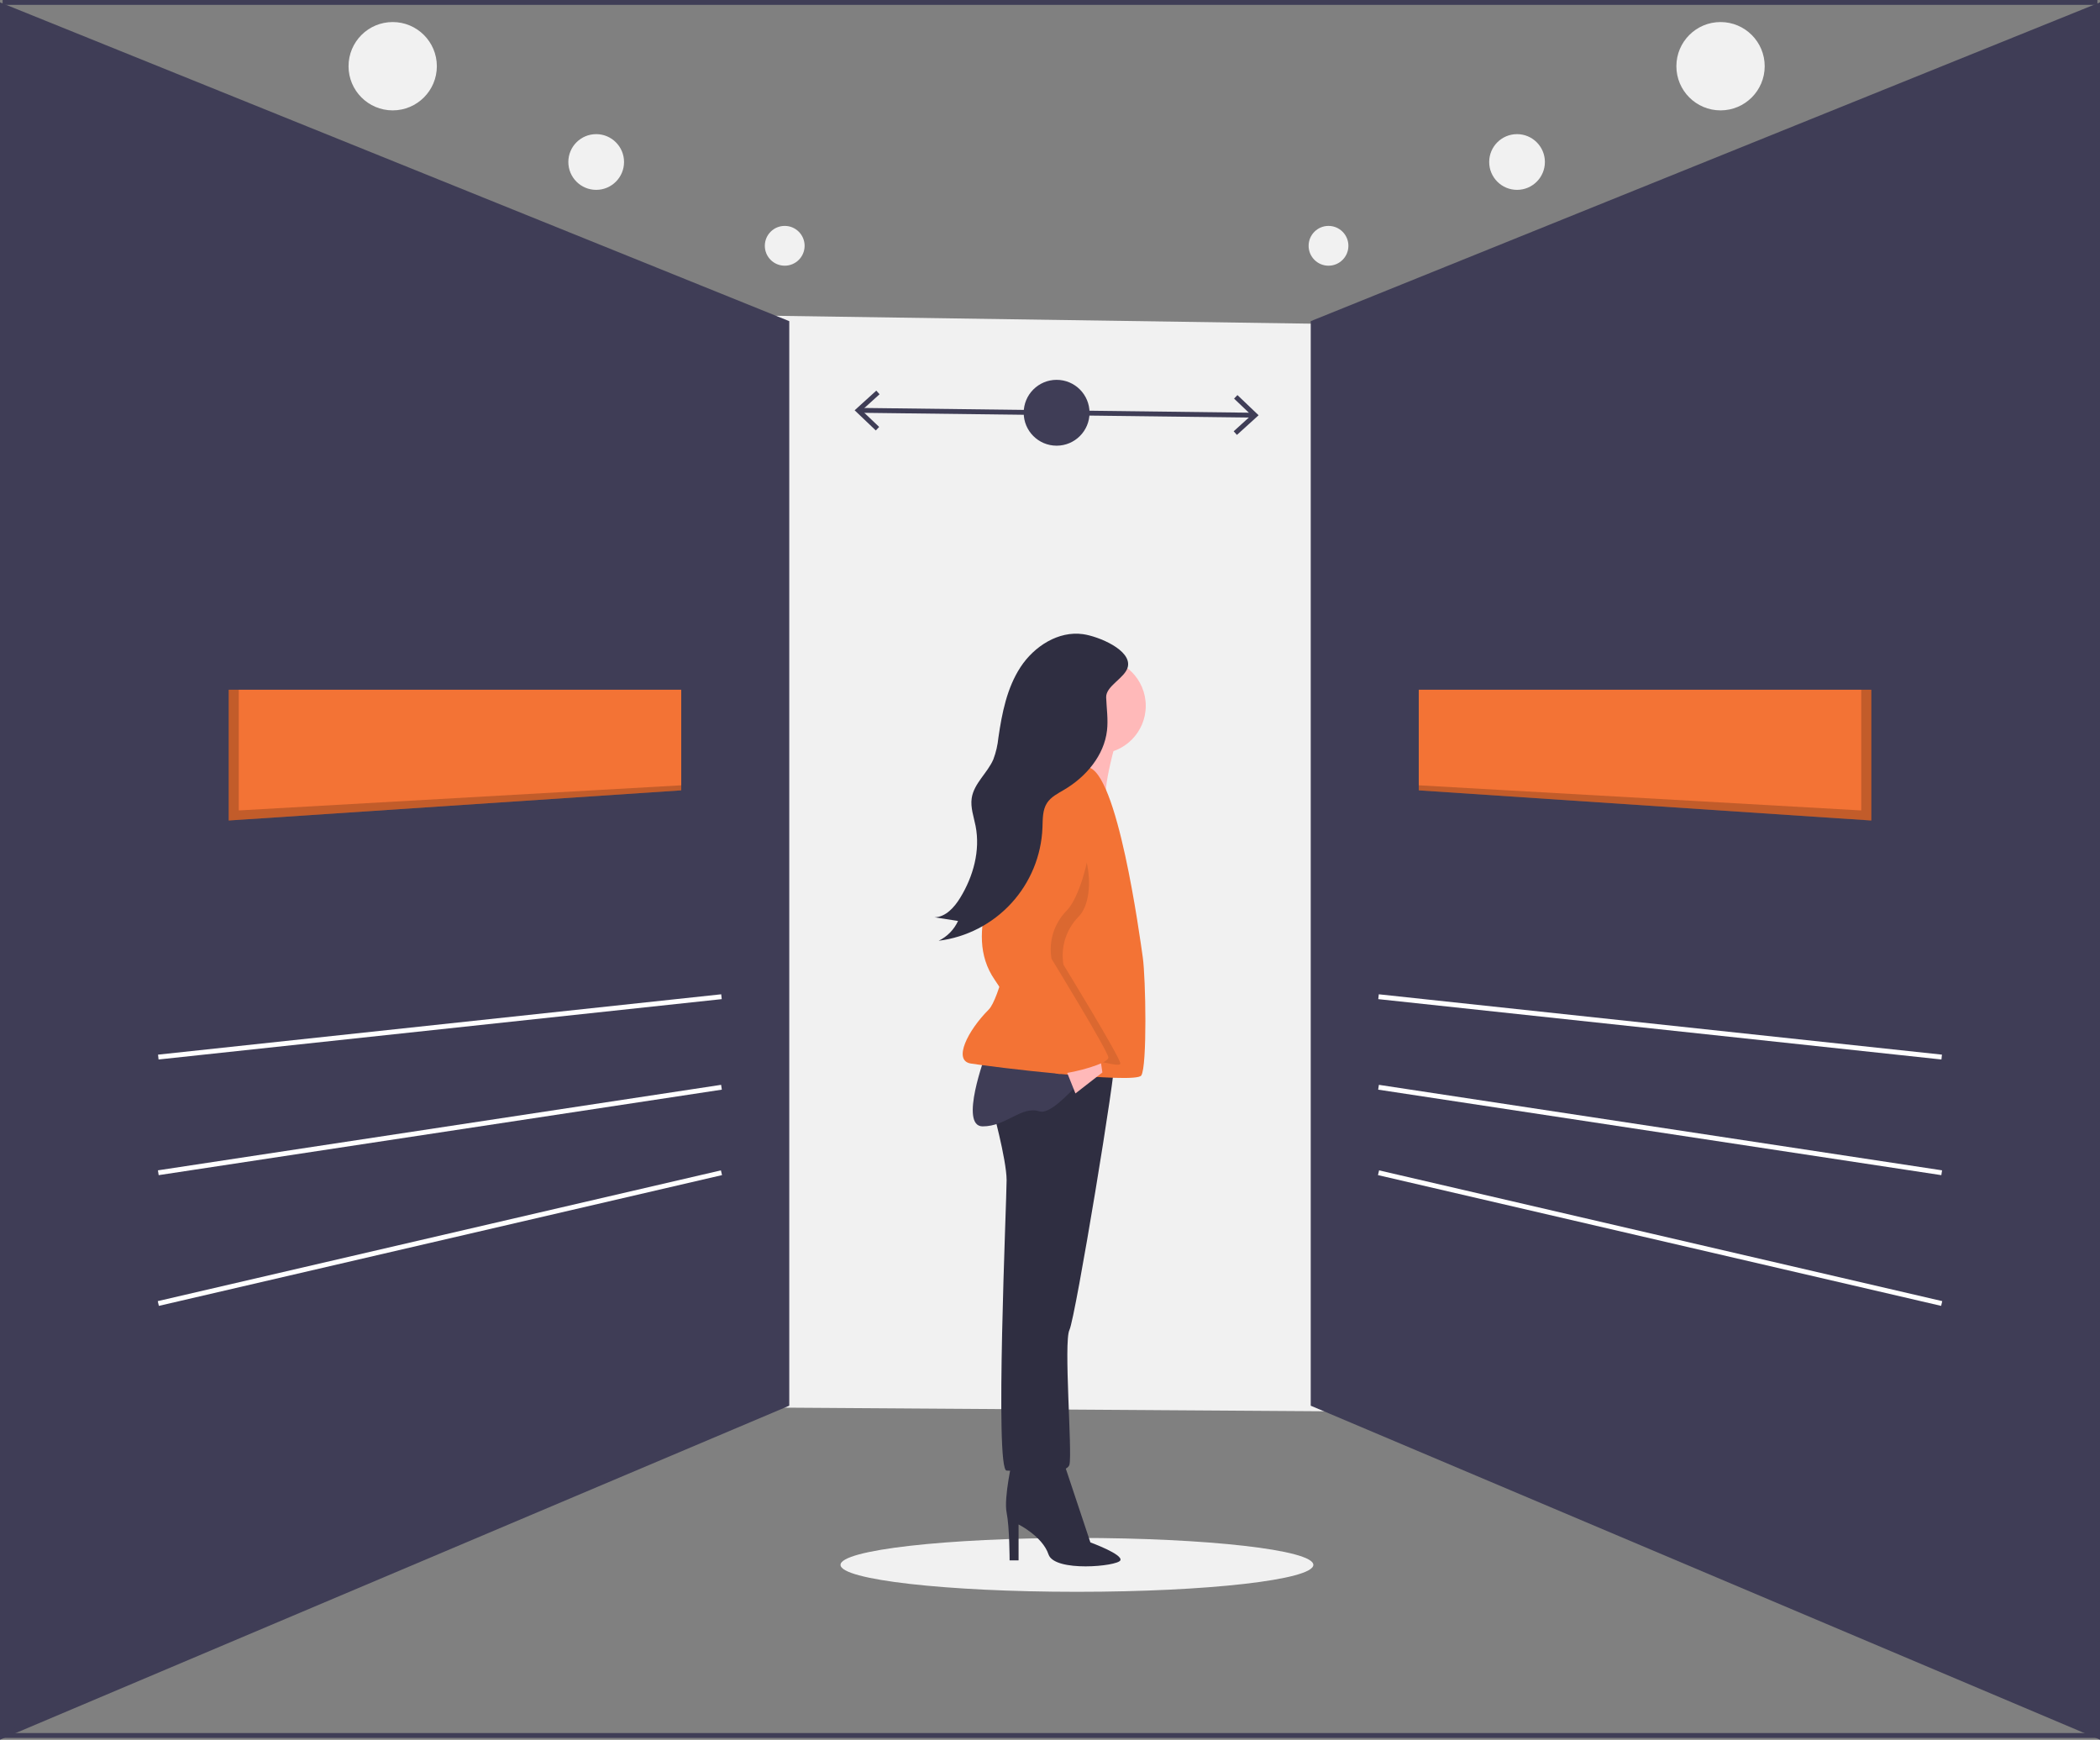 <svg width="332" height="275" viewBox="0 0 332 275" fill="none" xmlns="http://www.w3.org/2000/svg">
<rect x="0" y="0" width="332" height="275" fill="#808080" stroke="none"/>
<g clip-path="url(#clip0)">
<path d="M62.083 17.447C65.939 17.447 69.064 14.321 69.064 10.466C69.064 6.61 65.939 3.485 62.083 3.485C58.227 3.485 55.102 6.61 55.102 10.466C55.102 14.321 58.227 17.447 62.083 17.447Z" fill="#F1F1F1"/>
<path d="M94.254 30.009C96.686 30.009 98.658 28.037 98.658 25.605C98.658 23.173 96.686 21.202 94.254 21.202C91.822 21.202 89.851 23.173 89.851 25.605C89.851 28.037 91.822 30.009 94.254 30.009Z" fill="#F1F1F1"/>
<path d="M124.06 41.997C125.797 41.997 127.205 40.589 127.205 38.852C127.205 37.115 125.797 35.707 124.06 35.707C122.323 35.707 120.915 37.115 120.915 38.852C120.915 40.589 122.323 41.997 124.06 41.997Z" fill="#F1F1F1"/>
<path d="M272.009 17.447C275.864 17.447 278.99 14.321 278.99 10.466C278.99 6.61 275.864 3.485 272.009 3.485C268.153 3.485 265.028 6.61 265.028 10.466C265.028 14.321 268.153 17.447 272.009 17.447Z" fill="#F1F1F1"/>
<path d="M239.837 30.009C242.269 30.009 244.241 28.037 244.241 25.605C244.241 23.173 242.269 21.202 239.837 21.202C237.405 21.202 235.433 23.173 235.433 25.605C235.433 28.037 237.405 30.009 239.837 30.009Z" fill="#F1F1F1"/>
<path d="M210.031 41.997C211.768 41.997 213.176 40.589 213.176 38.852C213.176 37.115 211.768 35.707 210.031 35.707C208.294 35.707 206.886 37.115 206.886 38.852C206.886 40.589 208.294 41.997 210.031 41.997Z" fill="#F1F1F1"/>
<path d="M170.258 251.605C190.9 251.605 207.634 249.699 207.634 247.347C207.634 244.995 190.9 243.089 170.258 243.089C149.616 243.089 132.883 244.995 132.883 247.347C132.883 249.699 149.616 251.605 170.258 251.605Z" fill="#F1F1F1"/>
<path d="M303.219 223.706L50.612 222.004L53.161 48.894L305.773 52.614L303.219 223.706Z" fill="#F1F1F1"/>
<path d="M0.412 274.314H331.588" stroke="#3F3D56" stroke-width="0.77" stroke-miterlimit="10"/>
<path d="M0.412 0.385H331.588" stroke="#3F3D56" stroke-width="0.77" stroke-miterlimit="10"/>
<path d="M331.615 0.942L207.606 51.023V221.933L331.615 274.398V0.942Z" fill="#3F3D56" stroke="#3F3D56" stroke-width="0.77" stroke-miterlimit="10"/>
<path d="M217.94 185.366L306.972 206.034" stroke="white" stroke-width="0.77" stroke-miterlimit="10"/>
<path d="M217.94 171.852L306.972 185.366" stroke="white" stroke-width="0.77" stroke-miterlimit="10"/>
<path d="M217.94 157.543L306.972 167.082" stroke="white" stroke-width="0.77" stroke-miterlimit="10"/>
<path d="M295.843 109.022V129.69L224.299 124.921V109.022H295.843Z" fill="#F37335"/>
<path opacity="0.2" d="M295.843 109.022V129.69L224.299 124.921V124.126L294.253 128.1V109.022H295.843Z" fill="black"/>
<path d="M0.385 0.942L124.394 51.023V221.933L0.385 274.398V0.942Z" fill="#3F3D56" stroke="#3F3D56" stroke-width="0.77" stroke-miterlimit="10"/>
<path d="M114.06 185.366L25.028 206.034" stroke="white" stroke-width="0.77" stroke-miterlimit="10"/>
<path d="M114.06 171.852L25.028 185.366" stroke="white" stroke-width="0.77" stroke-miterlimit="10"/>
<path d="M114.06 157.543L25.028 167.082" stroke="white" stroke-width="0.77" stroke-miterlimit="10"/>
<path d="M36.157 109.022V129.69L107.701 124.921V109.022H36.157Z" fill="#F37335"/>
<path opacity="0.2" d="M36.157 109.022V129.69L107.701 124.921V124.126L37.746 128.1V109.022H36.157Z" fill="black"/>
<path d="M135.948 64.86L198.143 65.625" stroke="#3F3D56" stroke-width="0.77" stroke-miterlimit="10"/>
<path d="M138.459 68.039L138.992 67.482L136.243 64.865L139.055 62.315L138.537 61.745L135.114 64.851L138.459 68.039Z" fill="#3F3D56"/>
<path d="M195.555 68.742L195.037 68.171L197.848 65.622L195.1 63.004L195.632 62.447L198.978 65.636L195.555 68.742Z" fill="#3F3D56"/>
<path d="M167.046 70.447C169.92 70.447 172.25 68.117 172.25 65.243C172.25 62.368 169.92 60.038 167.046 60.038C164.172 60.038 161.842 62.368 161.842 65.243C161.842 68.117 164.172 70.447 167.046 70.447Z" fill="#3F3D56"/>
<path d="M160.086 230.552C160.086 230.552 158.667 236.702 159.14 239.068C159.613 241.433 159.613 246.637 159.613 246.637H161.032V240.96C161.032 240.96 164.817 242.852 165.764 245.691C166.71 248.53 176.645 247.584 177.118 246.637C177.591 245.691 172.387 243.799 172.387 243.799L168.129 231.025L160.086 230.552Z" fill="#2F2E41"/>
<path d="M156.774 174.725C156.774 174.725 159.14 183.241 159.14 186.553C159.14 189.864 157.248 232.444 159.14 232.444C161.032 232.444 168.602 233.39 169.075 231.498C169.548 229.605 168.129 212.1 169.075 210.208C170.021 208.316 176.645 168.101 176.172 167.628C175.699 167.155 159.14 165.736 156.774 174.725Z" fill="#2F2E41"/>
<path d="M155.828 166.682C155.828 166.682 151.57 178.037 155.355 178.037C159.14 178.037 161.506 174.725 164.344 175.671C167.183 176.617 175.699 164.79 175.699 164.79L155.828 166.682Z" fill="#3F3D56"/>
<path d="M173.57 119.135C177.75 119.135 181.139 115.746 181.139 111.565C181.139 107.384 177.75 103.995 173.57 103.995C169.389 103.995 166 107.384 166 111.565C166 115.746 169.389 119.135 173.57 119.135Z" fill="#FFB9B9"/>
<path d="M177.355 113.931C177.355 113.931 174.043 124.812 174.989 126.231C175.935 127.651 166 125.758 166 125.758C166 125.758 169.312 116.769 168.839 114.877C168.366 112.984 177.355 113.931 177.355 113.931Z" fill="#FFB9B9"/>
<path d="M171.914 121.264C171.914 121.264 167.656 119.845 166.237 121.264C164.817 122.683 159.613 156.274 156.301 159.586C152.99 162.897 150.624 167.628 153.463 168.101C156.301 168.575 179.484 171.413 180.43 169.994C181.376 168.575 181.139 154.618 180.666 151.306C180.193 147.994 176.645 121.737 171.914 121.264Z" fill="#F37335"/>
<path d="M168.129 168.101L170.021 172.833L174.279 169.521L173.806 166.209L168.129 168.101Z" fill="#FFB9B9"/>
<path opacity="0.1" d="M166 129.07C166 129.07 165.764 123.156 162.925 130.726C160.086 138.296 153.936 148.231 159.14 155.801C164.344 163.37 164.488 166.673 166.946 166.446C169.405 166.218 177.118 169.048 177.118 168.101C177.118 167.155 168.129 152.489 168.129 152.489C167.896 151.13 167.989 149.735 168.4 148.419C168.812 147.103 169.529 145.904 170.495 144.919C173.806 141.607 172.151 130.489 166 129.07Z" fill="black"/>
<path d="M169.075 123.156C169.075 123.156 163.871 122.21 161.032 129.78C158.194 137.349 152.043 147.285 157.247 154.854C162.452 162.424 165.105 169.976 167.563 169.748C170.021 169.521 175.226 168.101 175.226 167.155C175.226 166.209 166.237 151.543 166.237 151.543C166.004 150.184 166.097 148.789 166.508 147.473C166.919 146.157 167.637 144.957 168.602 143.973C171.914 140.661 175.226 124.576 169.075 123.156Z" fill="#F37335"/>
<path d="M171.223 100.237C167.331 99.687 163.493 102.154 161.34 105.444C159.187 108.733 158.407 112.715 157.84 116.605C157.727 117.78 157.457 118.935 157.039 120.04C156.099 122.201 153.968 123.833 153.621 126.164C153.402 127.638 153.951 129.103 154.238 130.566C155.001 134.452 153.871 138.538 151.799 141.913C150.874 143.419 149.525 144.941 147.758 144.995L151.461 145.569C150.835 146.938 149.752 148.045 148.397 148.7C152.805 148.147 156.874 146.048 159.879 142.776C162.884 139.503 164.631 135.271 164.808 130.832C164.861 129.491 164.796 128.053 165.525 126.926C166.155 125.951 167.254 125.41 168.253 124.82C171.686 122.791 174.554 119.426 175.012 115.465C175.214 113.724 174.948 111.981 174.879 110.241C174.807 108.408 177.886 107.17 178.301 105.415C178.931 102.747 173.673 100.583 171.223 100.237Z" fill="#2F2E41"/>
</g>
<defs>
<clipPath id="clip0">
<rect width="332" height="274.979" fill="white"/>
</clipPath>
</defs>
</svg>
